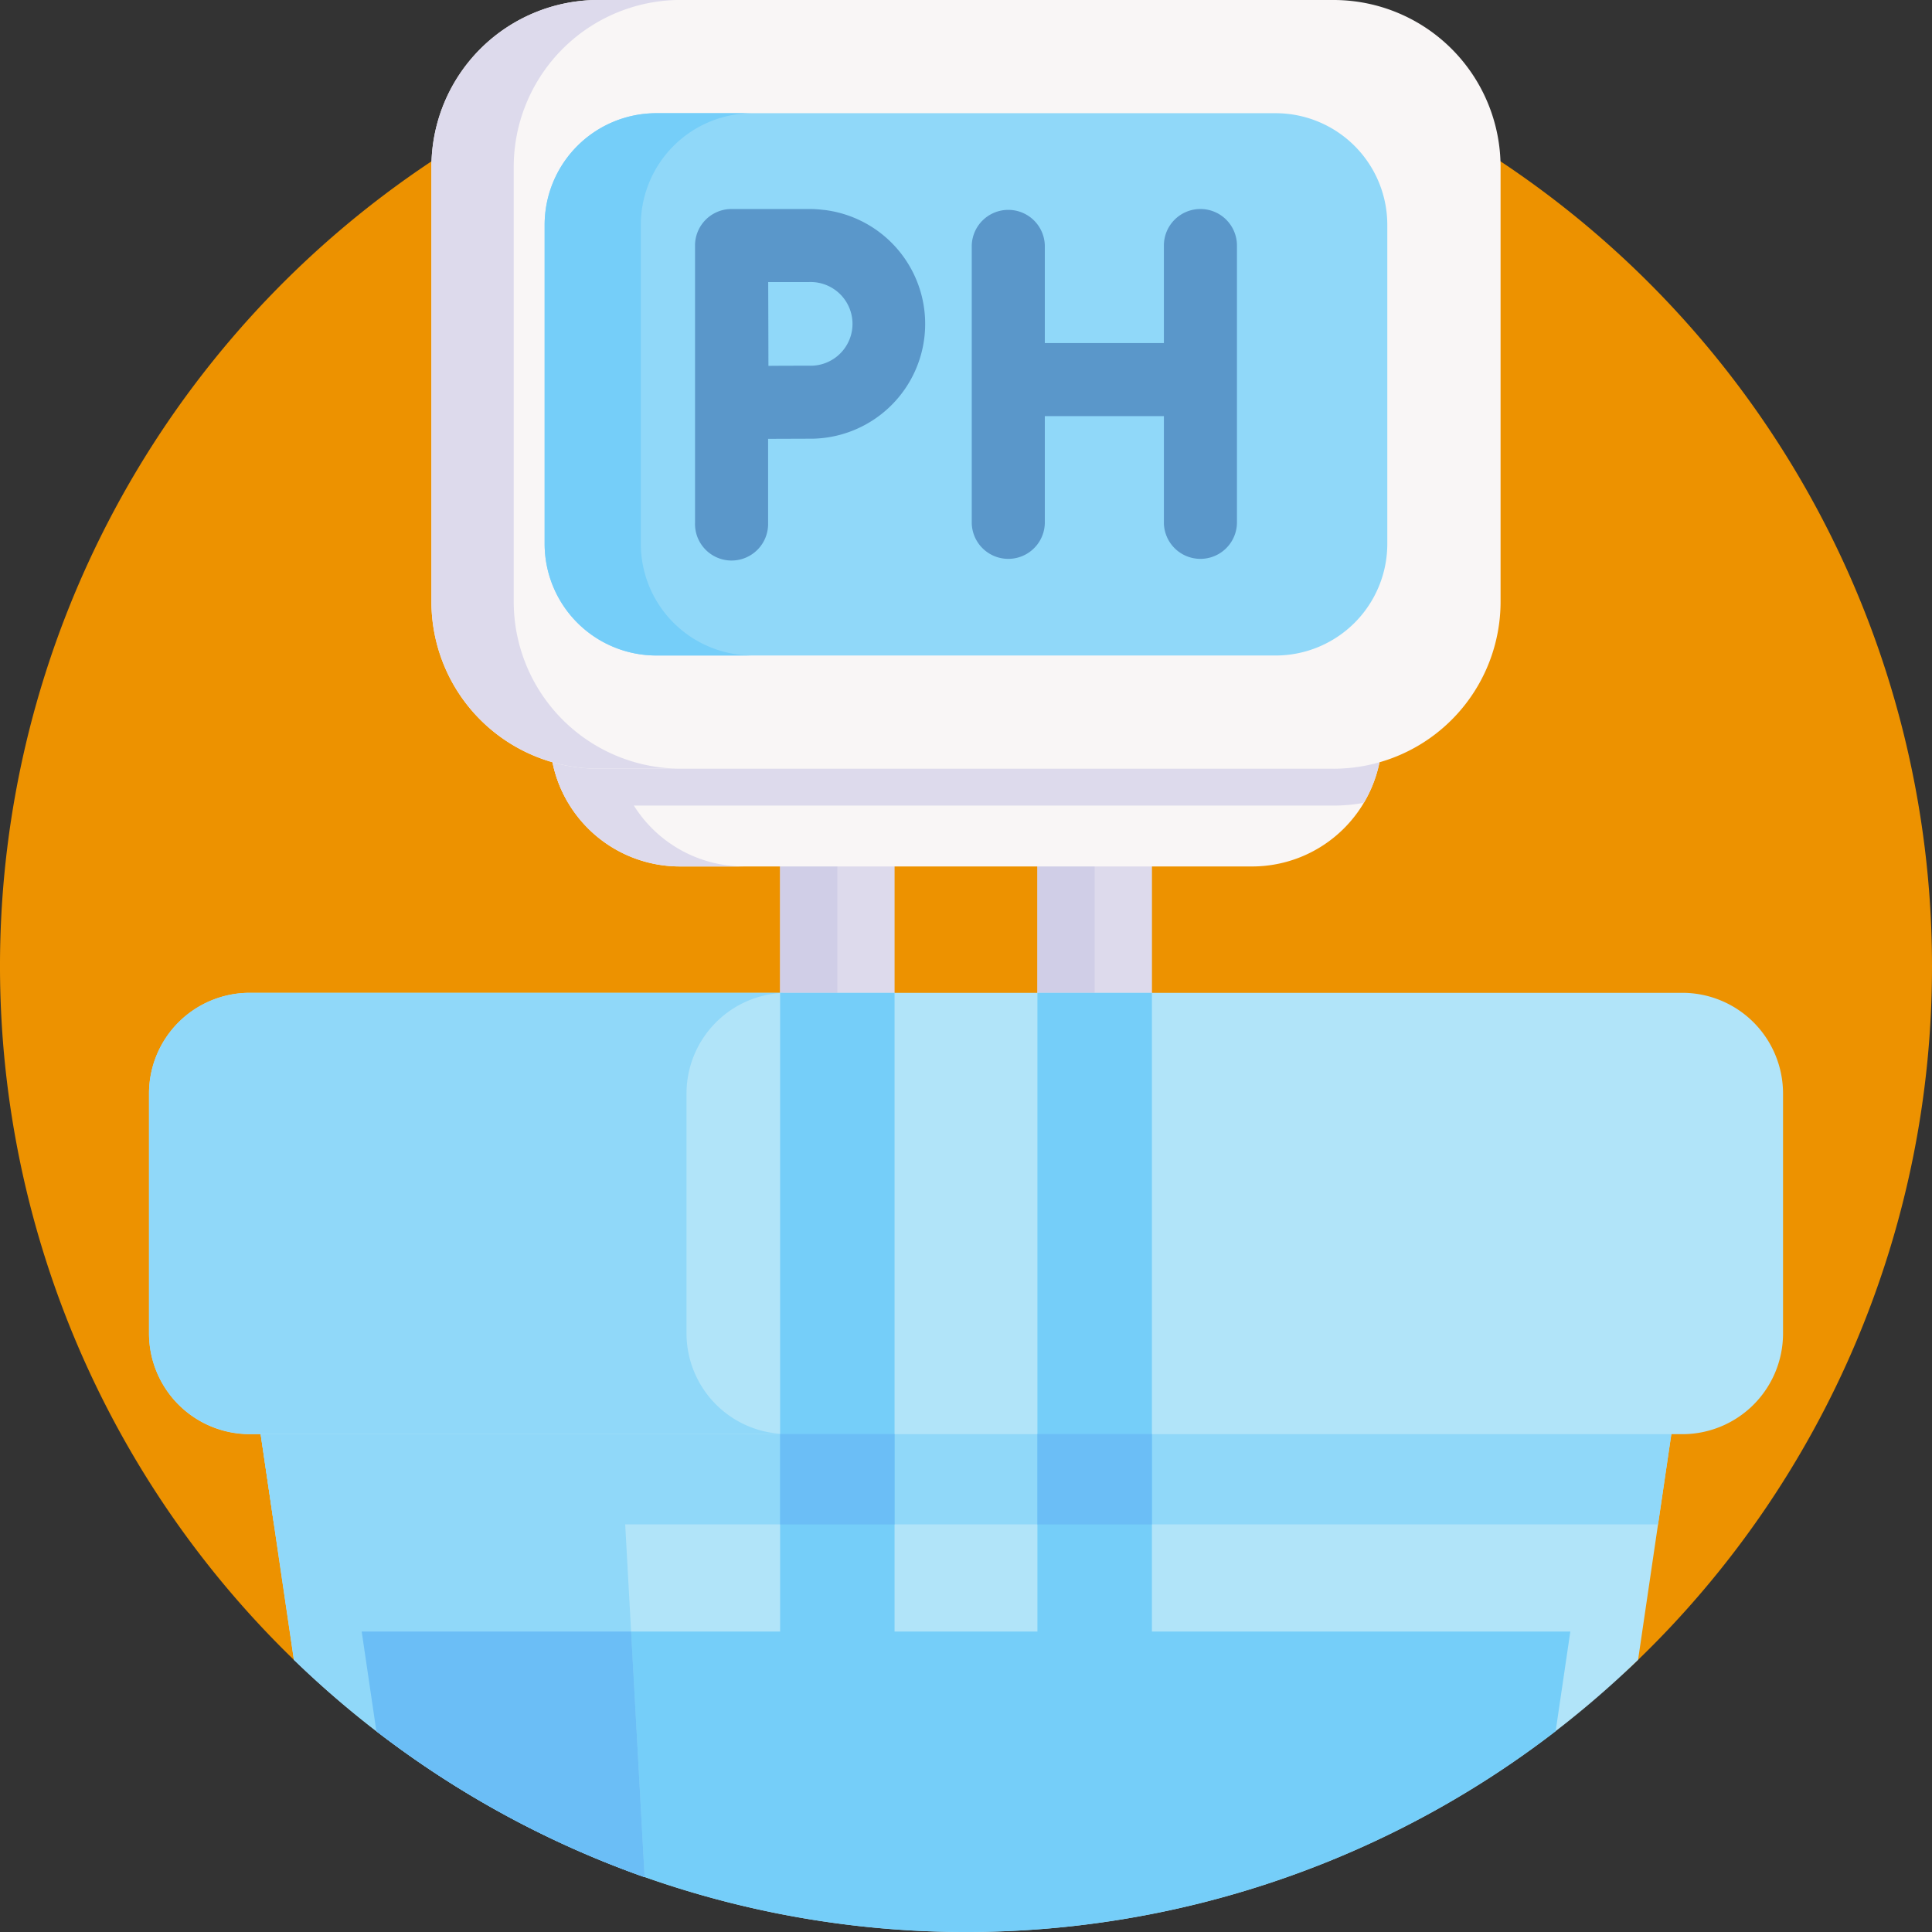 <svg id="doctorado" xmlns="http://www.w3.org/2000/svg" width="94" height="94.001" viewBox="0 0 94 94.001">
  <rect x="0" y="0" width="94" height="94.001" fill="#333333" stroke="none"/>
  <path id="Trazado_719393" data-name="Trazado 719393" d="M94,47A46.861,46.861,0,0,1,79.7,80.759c-8.46,8.2-19.992,4.712-32.7,4.712A46.81,46.81,0,0,1,18.312,75.7c-1.4-1.081-2.741,6.289-4.012,5.059l0,0A47,47,0,1,1,94,47Z" fill="#ed9200"/>
  <g id="Grupo_946584" data-name="Grupo 946584" transform="translate(37.956 37.401)">
    <path id="Trazado_719394" data-name="Trazado 719394" d="M206.737,203.714h5.569v45.8h-5.569Z" transform="translate(-206.737 -203.714)" fill="#dddaec"/>
    <path id="Trazado_719395" data-name="Trazado 719395" d="M206.737,203.714h2.785v45.8h-2.785Z" transform="translate(-206.737 -203.714)" fill="#d0cee7"/>
    <path id="Trazado_719396" data-name="Trazado 719396" d="M274.927,203.714H280.5v45.8h-5.569Z" transform="translate(-262.408 -203.714)" fill="#dddaec"/>
    <path id="Trazado_719397" data-name="Trazado 719397" d="M274.927,203.714h2.785v45.8h-2.785Z" transform="translate(-262.408 -203.714)" fill="#d0cee7"/>
  </g>
  <g id="Grupo_946586" data-name="Grupo 946586" transform="translate(7.252 48.307)">
    <path id="Trazado_719398" data-name="Trazado 719398" d="M135.873,360.34l-1.181,8.01-.971,6.593a46.993,46.993,0,0,1-65.4,0l-.971-6.593-1.181-8.01Z" transform="translate(-61.274 -342.491)" fill="#b1e4f9"/>
    <path id="Trazado_719399" data-name="Trazado 719399" d="M154.655,432.38l-.714,4.847a47,47,0,0,1-57.377,0l-.714-4.847Z" transform="translate(-85.504 -401.305)" fill="#75cef9"/>
    <path id="Trazado_719400" data-name="Trazado 719400" d="M85.385,385.518a47.13,47.13,0,0,1-17.063-10.575l0,0-2.15-14.6H84Z" transform="translate(-61.274 -342.491)" fill="#90d8f9"/>
    <path id="Trazado_719401" data-name="Trazado 719401" d="M109.616,444.332a46.819,46.819,0,0,1-13.052-7.105l-.714-4.847h13.109Z" transform="translate(-85.504 -401.305)" fill="#6bbef6"/>
    <path id="Trazado_719402" data-name="Trazado 719402" d="M135.877,360.341l-1.179,8.011H67.355l-1.179-8.011Z" transform="translate(-61.278 -342.492)" fill="#90d8f9"/>
    <path id="Trazado_719403" data-name="Trazado 719403" d="M119,268.026V279.7a4.9,4.9,0,0,1-4.9,4.9H44.4a4.9,4.9,0,0,1-4.9-4.9V268.026a4.9,4.9,0,0,1,4.9-4.9h69.7A4.9,4.9,0,0,1,119,268.026Z" transform="translate(-39.5 -263.128)" fill="#b1e4f9"/>
    <path id="Trazado_719404" data-name="Trazado 719404" d="M70.553,284.583H44.4a4.9,4.9,0,0,1-4.9-4.9V268.018a4.9,4.9,0,0,1,4.9-4.9H70.553a4.9,4.9,0,0,0-4.9,4.9v11.668A4.9,4.9,0,0,0,70.553,284.583Z" transform="translate(-39.503 -263.12)" fill="#90d8f9"/>
    <g id="Grupo_946585" data-name="Grupo 946585" transform="translate(30.704 0.002)">
      <path id="Trazado_719405" data-name="Trazado 719405" d="M206.74,263.13h5.568v34.894H206.74Z" transform="translate(-206.74 -263.13)" fill="#75cef9"/>
      <path id="Trazado_719406" data-name="Trazado 719406" d="M274.93,263.13H280.5v34.894H274.93Z" transform="translate(-262.411 -263.13)" fill="#75cef9"/>
    </g>
  </g>
  <path id="Trazado_719407" data-name="Trazado 719407" d="M186.226,77.383V93.846a6.325,6.325,0,0,1-6.323,6.325h-27.84a6.325,6.325,0,0,1-6.323-6.325V77.383a6.323,6.323,0,0,1,6.323-6.323H179.9A6.323,6.323,0,0,1,186.226,77.383Z" transform="translate(-118.983 -58.014)" fill="#f9f6f6"/>
  <path id="Trazado_719408" data-name="Trazado 719408" d="M186.226,77.383V93.846a6.284,6.284,0,0,1-.887,3.229,8.1,8.1,0,0,1-1.472.134H148.1a8.1,8.1,0,0,1-1.472-.134,6.283,6.283,0,0,1-.887-3.229V77.383a6.323,6.323,0,0,1,6.323-6.323H179.9A6.323,6.323,0,0,1,186.226,77.383Z" transform="translate(-118.983 -58.014)" fill="#dddaec"/>
  <path id="Trazado_719409" data-name="Trazado 719409" d="M155.176,100.171h-3.118a6.323,6.323,0,0,1-6.323-6.323V77.384a6.323,6.323,0,0,1,6.323-6.323h3.118a6.324,6.324,0,0,0-6.325,6.323V93.848A6.324,6.324,0,0,0,155.176,100.171Z" transform="translate(-118.979 -58.015)" fill="#dddaec"/>
  <path id="Trazado_719410" data-name="Trazado 719410" d="M158.228,37.4H122.46a8.125,8.125,0,0,1-8.125-8.125V8.125A8.125,8.125,0,0,1,122.46,0h35.768a8.125,8.125,0,0,1,8.125,8.125V29.276a8.124,8.124,0,0,1-8.124,8.125Z" transform="translate(-93.344)" fill="#f9f6f6"/>
  <path id="Trazado_719411" data-name="Trazado 719411" d="M126.465,37.4h-4.006a8.124,8.124,0,0,1-8.124-8.124V8.127A8.124,8.124,0,0,1,122.459,0h4.006a8.125,8.125,0,0,0-8.126,8.124V29.279A8.125,8.125,0,0,0,126.465,37.4Z" transform="translate(-93.344 -0.002)" fill="#dddaec"/>
  <path id="Trazado_719412" data-name="Trazado 719412" d="M149.769,56.385a5.434,5.434,0,0,1-5.434-5.434V35.434A5.434,5.434,0,0,1,149.769,30H179.9a5.434,5.434,0,0,1,5.434,5.434V50.951a5.434,5.434,0,0,1-5.434,5.434Z" transform="translate(-117.836 -24.492)" fill="#90d8f9"/>
  <path id="Trazado_719413" data-name="Trazado 719413" d="M154.449,56.384h-4.678a5.435,5.435,0,0,1-5.436-5.434V35.434A5.435,5.435,0,0,1,149.771,30h4.678a5.435,5.435,0,0,0-5.434,5.434V50.95A5.435,5.435,0,0,0,154.449,56.384Z" transform="translate(-117.836 -24.492)" fill="#75cef9"/>
  <g id="Grupo_946587" data-name="Grupo 946587" transform="translate(33.816 10.169)">
    <path id="Trazado_719414" data-name="Trazado 719414" d="M268.654,55.386a1.778,1.778,0,0,0-1.778,1.778v4.745h-5.793V57.164a1.778,1.778,0,0,0-3.555,0V70.672a1.778,1.778,0,0,0,3.555,0V65.464h5.793v5.208a1.778,1.778,0,0,0,3.555,0V57.164A1.778,1.778,0,0,0,268.654,55.386Z" transform="translate(-244.064 -55.386)" fill="#5a97ca"/>
    <path id="Trazado_719415" data-name="Trazado 719415" d="M190.466,55.433a5.612,5.612,0,0,0-.736-.047h-3.761a1.776,1.776,0,0,0-1.778,1.783v13.5a1.778,1.778,0,1,0,3.555,0v-4.1l1.984-.007a5.586,5.586,0,0,0,.736-11.132Zm-.736,7.577c-.617,0-1.25,0-1.968.007,0-.757-.008-3.286-.011-4.077h2a2.036,2.036,0,1,1-.023,4.069Z" transform="translate(-184.191 -55.386)" fill="#5a97ca"/>
  </g>
  <g id="Grupo_946588" data-name="Grupo 946588" transform="translate(37.956 69.771)">
    <path id="Trazado_719416" data-name="Trazado 719416" d="M206.74,380.03h5.568v4.4H206.74Z" transform="translate(-206.74 -380.03)" fill="#6bbef6"/>
    <path id="Trazado_719417" data-name="Trazado 719417" d="M274.93,380.03H280.5v4.4H274.93Z" transform="translate(-262.411 -380.03)" fill="#6bbef6"/>
  </g>
</svg>
